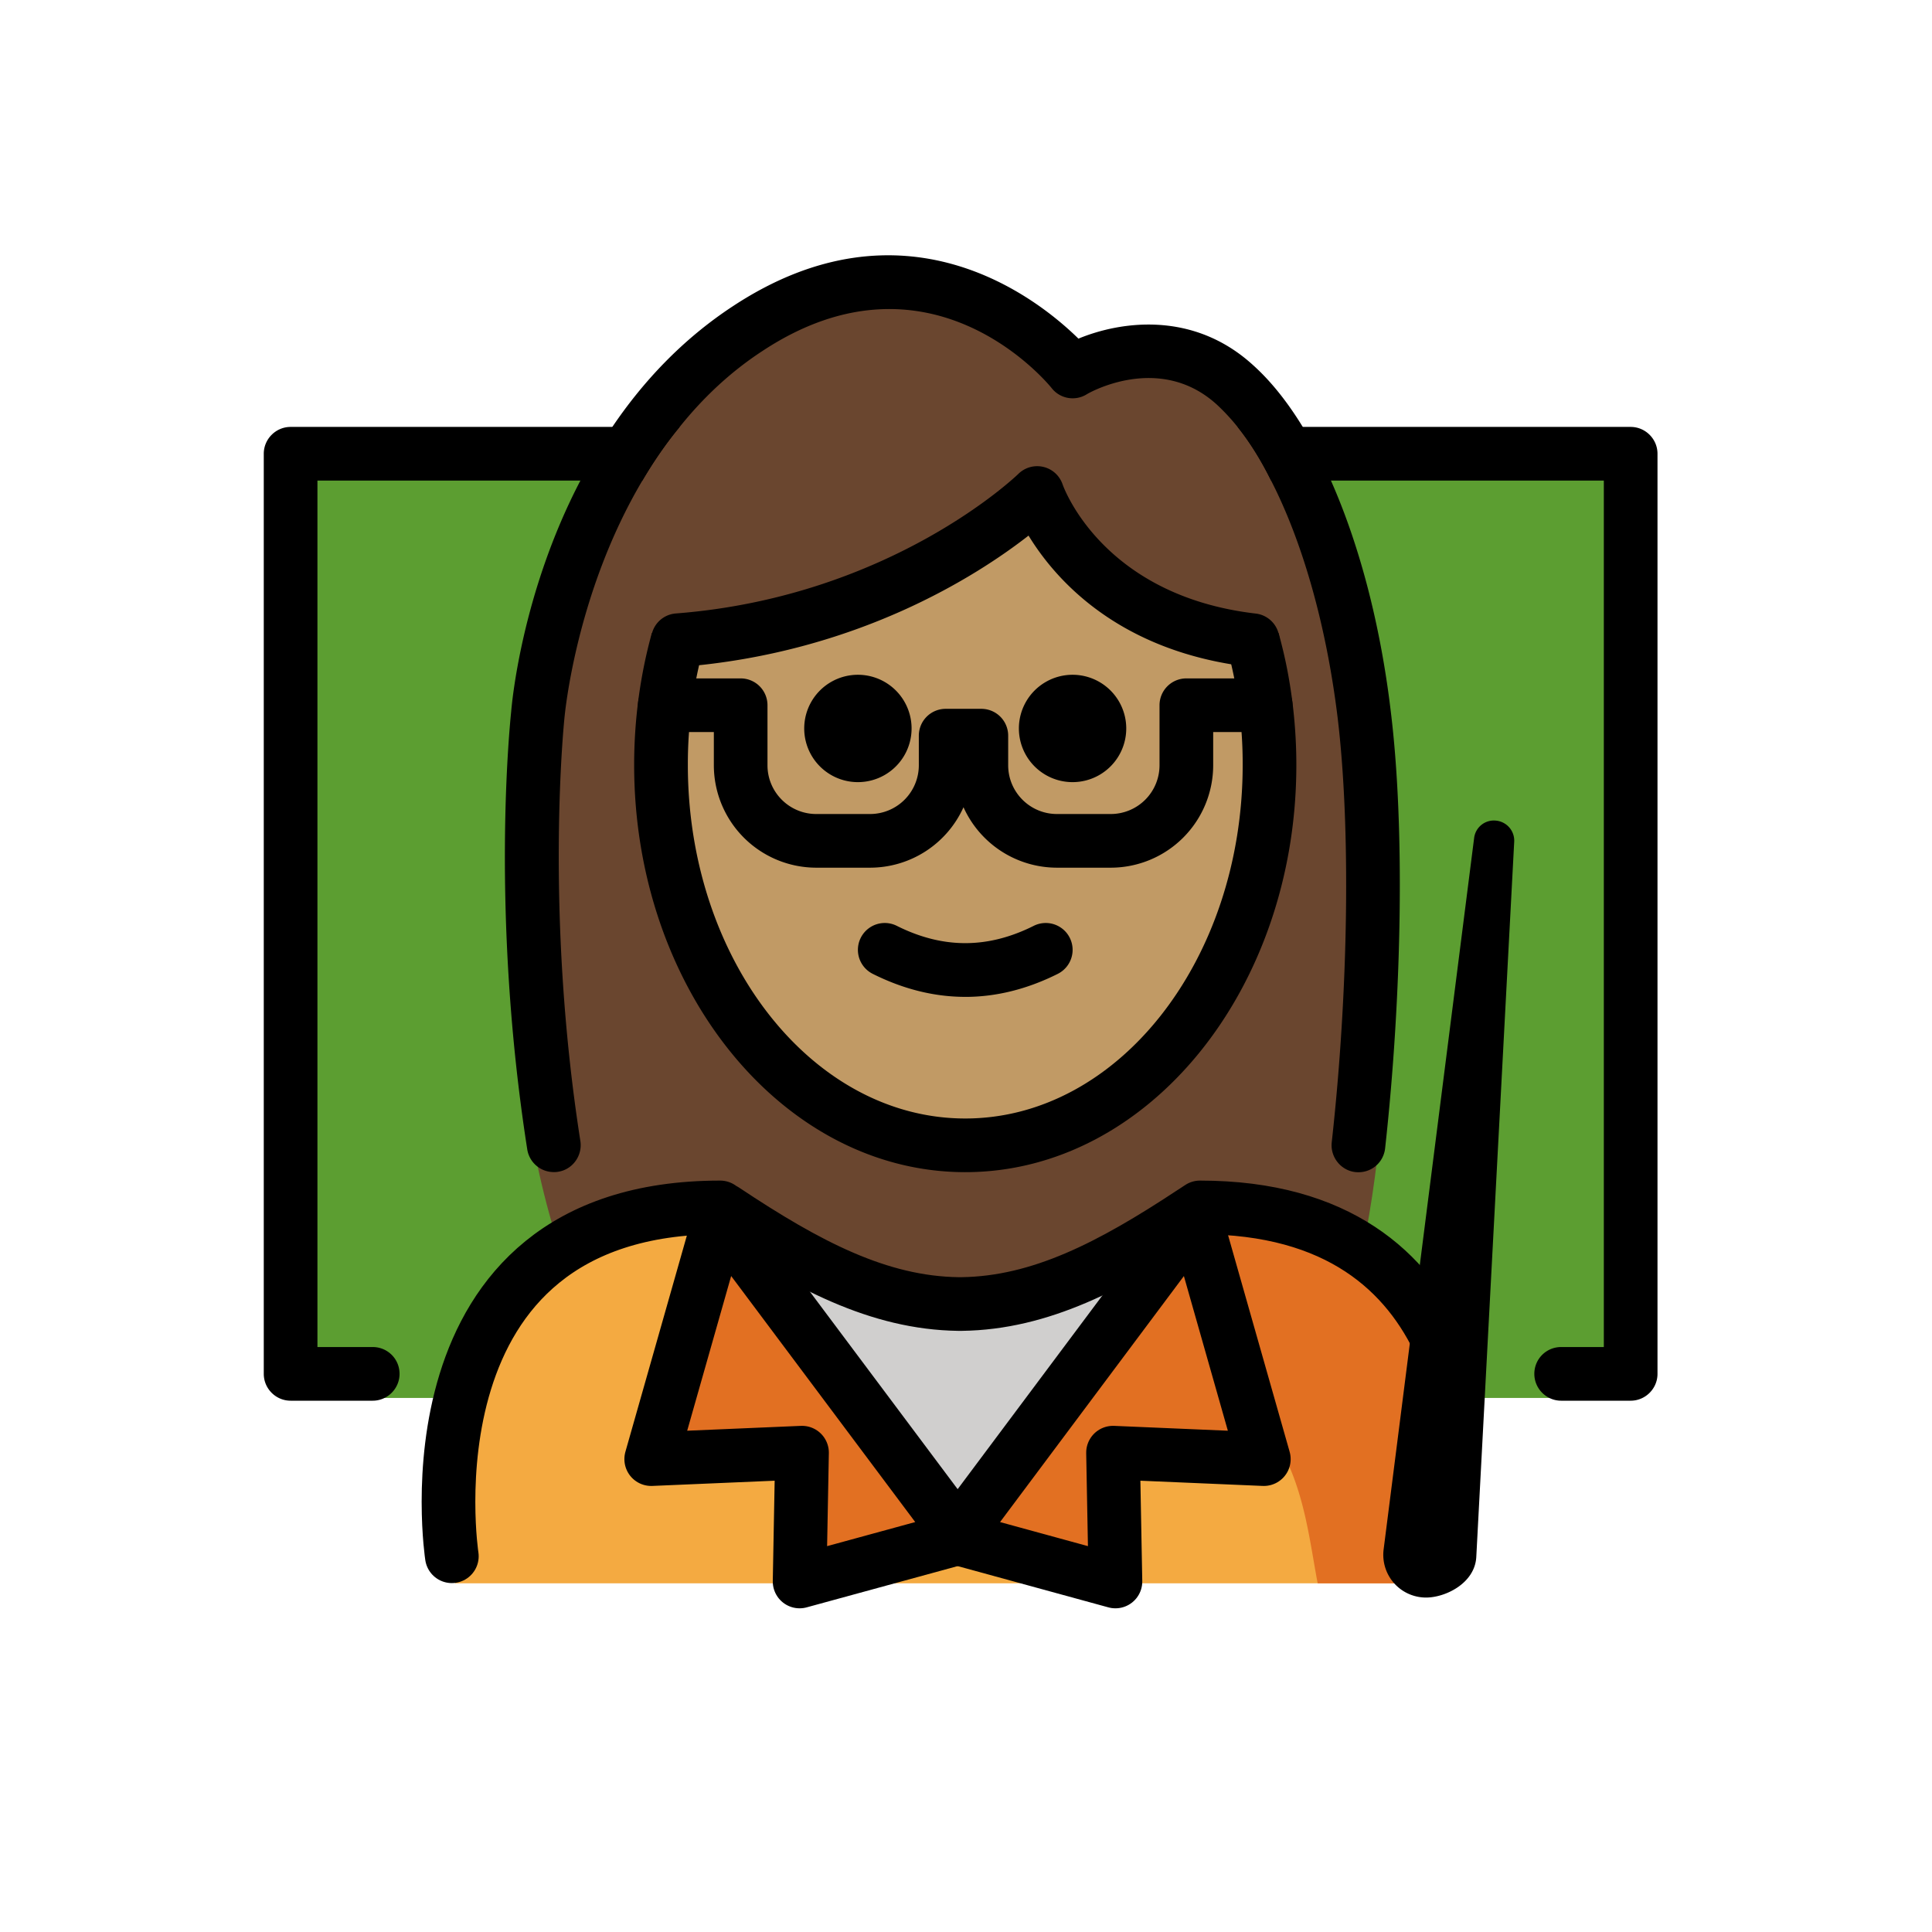 <svg xmlns="http://www.w3.org/2000/svg" width="1em" height="1em" viewBox="0 0 72 72"><path fill="#5C9E31" d="M13.886 52.097H10.83V16.914h49.936v35.183h-4.085"/><path fill="#F4AA41" d="M54.436 59.005s2.397-14.166-9.603-14.166c-3.191 2.12-5.926 3.584-9 3.578h.125c-3.073.006-5.808-1.459-9-3.578c-12 0-10 14.166-10 14.166"/><path fill="#E27022" d="M41.972 50.056c6.406 1.66 6.534 5.8 7.134 8.95h5.113s1.892-12.67-9.05-13.341a15.536 15.536 0 0 0-.95-.028"/><path fill="#E27022" d="m44.529 45.337l2.57 9.04l-5.62-.24l.09 4.8l-5.88-1.61l.09-.03l-.09-.13z"/><path fill="#D0CFCE" d="m44.429 45.187l.1.15l-8.84 11.83l-8.85-11.83l.16-.24c3.08 2.05 5.75 3.46 8.72 3.5h.12c2.93-.04 5.56-1.41 8.59-3.41"/><path fill="#E27022" d="m35.689 57.167l-.1.13l.1.03l-5.89 1.61l.09-4.8l-5.62.24l2.57-9.04z"/><path fill="#6a462f" d="M26.958 44.839c3.17 2.105 5.89 3.56 8.938 3.574c3.048-.014 5.767-1.47 8.937-3.574c2.604 0 4.528.668 5.948 1.713c.704-3.314 1.017-7.626.989-13.282c-.042-8.18-3.222-15.425-7.251-19.875c-1.29-1.545-4.547.444-4.547.444c-2.523-4.167-11.845-5.411-16.15 2.107c-2.633 4.597-4.612 10.56-4.693 17.324c-.063 5.367.582 9.791 1.756 13.339c1.457-1.078 3.423-1.77 6.073-1.77"/><path fill="#c19a65" d="M46.834 28.514c0-1.656.834-4.312-.645-4.723c-3.44-.956-4.736-.252-7.535-5.417c-4.682 2.742-4.407 4.66-13.871 5.483a17.38 17.38 0 0 0-.626 4.657c0 7.828 5.076 14.173 11.338 14.173s11.339-6.345 11.339-14.173"/><path d="M25.33 15.91c-.53.64-.99 1.32-1.39 2H11.83V50.2h2.06c.55 0 1 .44 1 1c0 .55-.45 1-1 1h-3.06c-.55 0-1-.45-1-1V16.91c0-.55.45-1 1-1zm36.44 1V51.2c0 .55-.45 1-1 1h-2.59c-.55 0-1-.45-1-1c0-.56.45-1 1-1h1.59V17.91h-12.4c-.38-.77-.8-1.44-1.25-2h14.65c.55 0 1 .45 1 1M41.972 27.148a2 2 0 1 1-4.001-.001a2 2 0 0 1 4.001.001m-8 0a2 2 0 1 1-4.001-.001a2 2 0 0 1 4.001.001m2 10.002c-1.152 0-2.304-.286-3.447-.857a1 1 0 1 1 .895-1.79c1.717.86 3.387.86 5.105 0a1 1 0 0 1 .895 1.79c-1.144.572-2.296.858-3.448.858"/><path d="M35.973 43.683c-6.804 0-12.34-6.807-12.34-15.174c0-1.684.223-3.34.66-4.919l1.929.535a16.363 16.363 0 0 0-.588 4.384c0 7.264 4.638 13.174 10.339 13.174c5.7 0 10.338-5.91 10.338-13.174a16.236 16.236 0 0 0-.588-4.384l1.927-.533c.123.446.232.901.322 1.365c.224 1.159.339 2.354.339 3.552c0 8.367-5.536 15.174-12.338 15.174"/><path d="M41.396 32.336h-2.007a3.822 3.822 0 0 1-3.482-2.253a3.822 3.822 0 0 1-3.481 2.253h-2.007a3.82 3.82 0 0 1-3.816-3.816v-1.238h-1.828a1 1 0 1 1 0-2h2.827a1 1 0 0 1 1 1v2.238c0 1.002.815 1.816 1.817 1.816h2.007a1.818 1.818 0 0 0 1.816-1.816v-1.104a1 1 0 0 1 1-1h1.33a1 1 0 0 1 1 1v1.104c0 1.002.815 1.816 1.817 1.816h2.007a1.818 1.818 0 0 0 1.816-1.816v-2.238a1 1 0 0 1 1-1h2.957a1 1 0 1 1 0 2h-1.957v1.238a3.82 3.82 0 0 1-3.817 3.816m5.29-7.477a.982.982 0 0 1-.118-.007c-4.886-.57-7.24-3.26-8.236-4.892c-1.908 1.488-6.407 4.387-12.991 4.896a.994.994 0 0 1-1.074-.92a1 1 0 0 1 .92-1.074c8.02-.62 12.72-5.156 12.766-5.202a1 1 0 0 1 1.648.392c.058.164 1.527 4.152 7.2 4.814a1 1 0 0 1-.115 1.993"/><path d="M51.62 42.79c-.06.55-.54.95-1.11.89c-.54-.06-.94-.56-.88-1.11c.63-5.68.71-11.74.22-15.82c-.42-3.45-1.31-6.56-2.48-8.84c-.38-.77-.8-1.44-1.25-2a7.78 7.78 0 0 0-.77-.83c-2.16-1.97-4.84-.4-4.86-.38c-.43.26-.99.16-1.3-.24c-.18-.22-4.54-5.48-10.76-1.39c-1.23.8-2.25 1.78-3.1 2.84c-.53.64-.99 1.32-1.39 2c-2.49 4.2-2.89 8.74-2.9 8.8c-.01.1-.76 7.2.59 15.82c.08.54-.29 1.06-.84 1.14c-.05.01-.1.01-.15.01a1 1 0 0 1-.99-.84c-1.39-8.89-.63-16.02-.6-16.32c.02-.24.37-4.38 2.58-8.61c.34-.67.74-1.34 1.19-2c1.13-1.67 2.6-3.26 4.51-4.51c6.35-4.17 11.26-.35 12.86 1.22c1.6-.66 4.29-1.03 6.5.98c.67.6 1.29 1.38 1.86 2.31c.37.6.72 1.27 1.05 2c1.05 2.37 1.84 5.33 2.23 8.6c.52 4.22.43 10.46-.21 16.28"/><path fill="none" stroke="#000" stroke-linecap="round" stroke-linejoin="round" stroke-miterlimit="10" stroke-width="2" d="M16.839 57.997s-2-13 10-13c.05.04.11.07.16.1c3.08 2.05 5.75 3.46 8.72 3.5h.12c2.93-.04 5.56-1.41 8.59-3.41c.09-.06.19-.12.29-.19c5.17 0 7.74 2.42 8.99 5.17"/><path fill="none" stroke="#000" stroke-linecap="round" stroke-linejoin="round" stroke-miterlimit="10" stroke-width="2" d="m35.689 57.167l.09.13l-.09.03l-5.89 1.61l.09-4.8l-5.62.24l2.57-9.04z"/><path fill="none" stroke="#000" stroke-linecap="round" stroke-linejoin="round" stroke-miterlimit="10" stroke-width="2" d="m35.689 57.167l-.1.13l.1.03l5.88 1.61l-.09-4.8l5.62.24l-2.57-9.04z"/><path d="M53.143 58.786a.842.842 0 0 1-.834-.954L55.68 31.33l-1.413 26.672c-.03.442-.68.785-1.124.785"/><path d="M53.144 59.536a1.593 1.593 0 0 1-1.579-1.804l3.371-26.498a.74.74 0 0 1 .812-.652a.75.75 0 0 1 .682.787l-1.414 26.672c-.065.966-1.148 1.495-1.872 1.495m.71-7.901l-.801 6.292l.09.11a.737.737 0 0 0 .38-.157z"/></svg>
